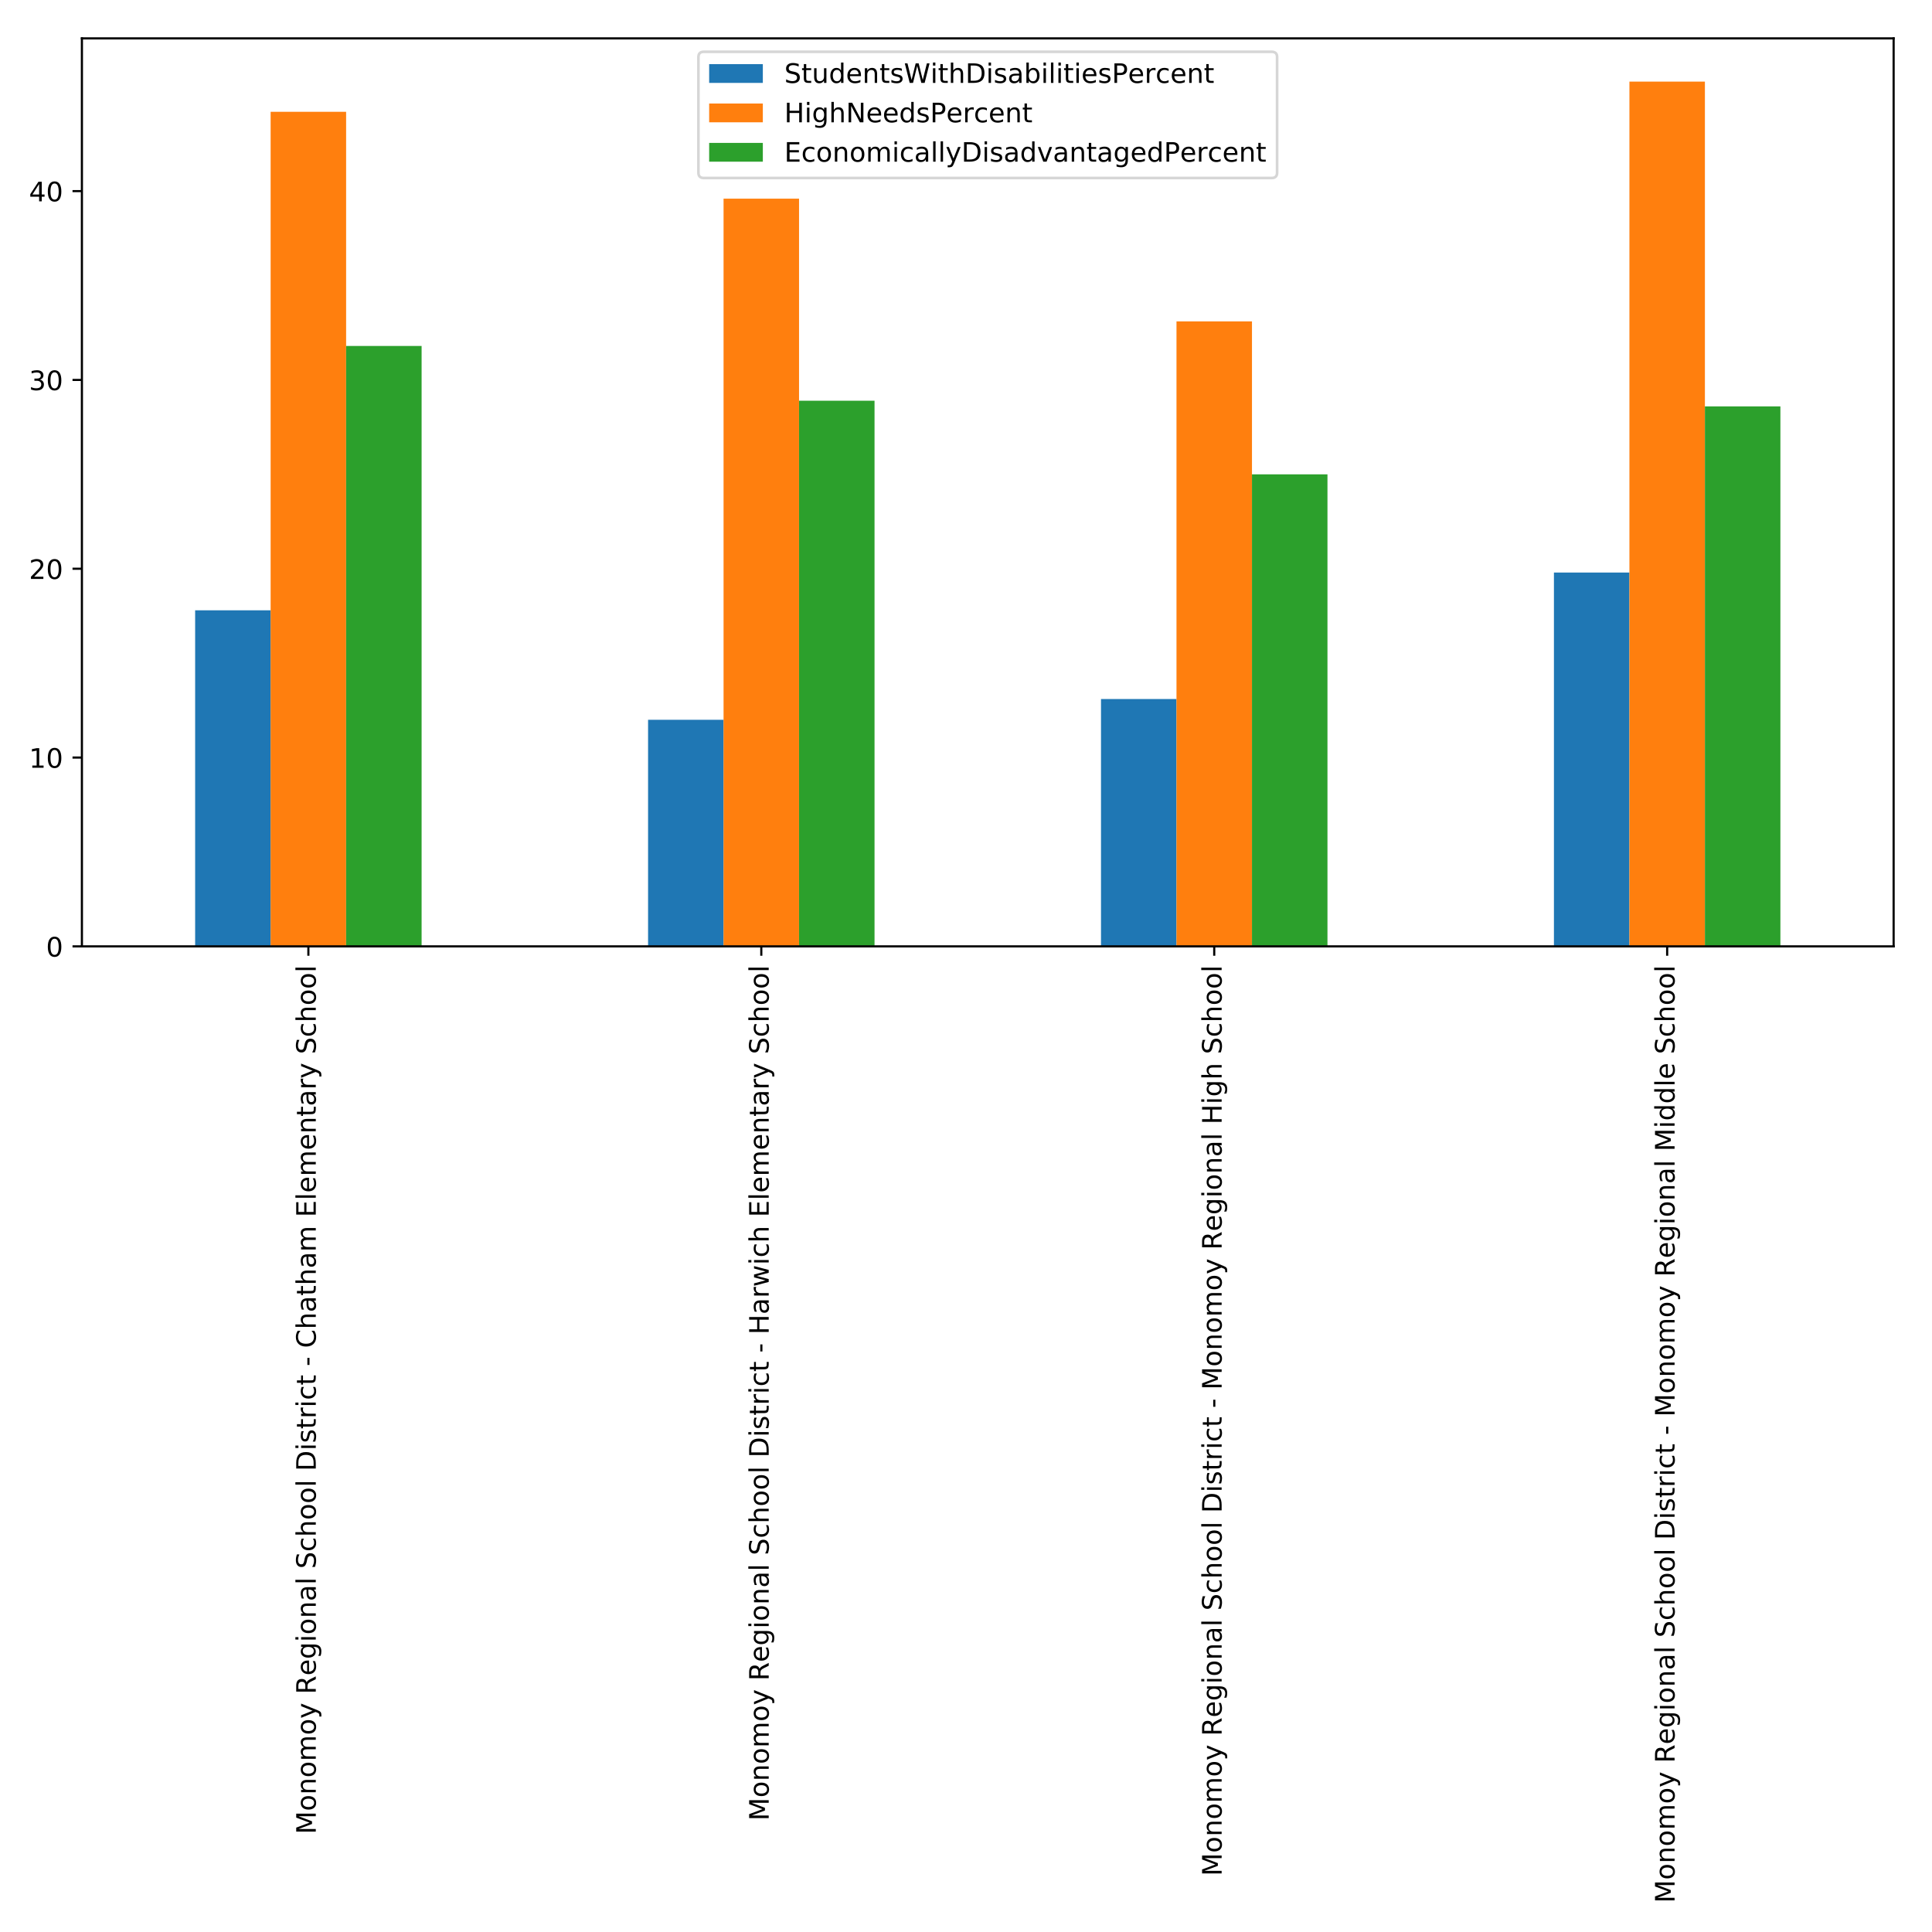 <?xml version="1.0" encoding="utf-8" standalone="no"?>
<!DOCTYPE svg PUBLIC "-//W3C//DTD SVG 1.1//EN"
  "http://www.w3.org/Graphics/SVG/1.1/DTD/svg11.dtd">
<!-- Created with matplotlib (http://matplotlib.org/) -->
<svg height="720pt" version="1.1" viewBox="0 0 720 720" width="720pt" xmlns="http://www.w3.org/2000/svg" xmlns:xlink="http://www.w3.org/1999/xlink">
 <defs>
  <style type="text/css">
*{stroke-linecap:butt;stroke-linejoin:round;}
  </style>
 </defs>
 <g id="figure_1">
  <g id="patch_1">
   <path d="M 0 720 
L 720 720 
L 720 0 
L 0 0 
z
" style="fill:#ffffff;"/>
  </g>
  <g id="axes_1">
   <g id="patch_2">
    <path d="M 30.525 352.686 
L 705.7 352.686 
L 705.7 14.3 
L 30.525 14.3 
z
" style="fill:#ffffff;"/>
   </g>
   <g id="patch_3">
    <path clip-path="url(#pac7562c258)" d="M 72.723 352.686 
L 100.856 352.686 
L 100.856 227.436 
L 72.723 227.436 
z
" style="fill:#1f77b4;"/>
   </g>
   <g id="patch_4">
    <path clip-path="url(#pac7562c258)" d="M 241.517 352.686 
L 269.649 352.686 
L 269.649 268.248 
L 241.517 268.248 
z
" style="fill:#1f77b4;"/>
   </g>
   <g id="patch_5">
    <path clip-path="url(#pac7562c258)" d="M 410.311 352.686 
L 438.443 352.686 
L 438.443 260.508 
L 410.311 260.508 
z
" style="fill:#1f77b4;"/>
   </g>
   <g id="patch_6">
    <path clip-path="url(#pac7562c258)" d="M 579.105 352.686 
L 607.237 352.686 
L 607.237 213.363 
L 579.105 213.363 
z
" style="fill:#1f77b4;"/>
   </g>
   <g id="patch_7">
    <path clip-path="url(#pac7562c258)" d="M 100.856 352.686 
L 128.988 352.686 
L 128.988 41.672 
L 100.856 41.672 
z
" style="fill:#ff7f0e;"/>
   </g>
   <g id="patch_8">
    <path clip-path="url(#pac7562c258)" d="M 269.649 352.686 
L 297.782 352.686 
L 297.782 74.04 
L 269.649 74.04 
z
" style="fill:#ff7f0e;"/>
   </g>
   <g id="patch_9">
    <path clip-path="url(#pac7562c258)" d="M 438.443 352.686 
L 466.576 352.686 
L 466.576 119.777 
L 438.443 119.777 
z
" style="fill:#ff7f0e;"/>
   </g>
   <g id="patch_10">
    <path clip-path="url(#pac7562c258)" d="M 607.237 352.686 
L 635.369 352.686 
L 635.369 30.414 
L 607.237 30.414 
z
" style="fill:#ff7f0e;"/>
   </g>
   <g id="patch_11">
    <path clip-path="url(#pac7562c258)" d="M 128.988 352.686 
L 157.12 352.686 
L 157.12 128.925 
L 128.988 128.925 
z
" style="fill:#2ca02c;"/>
   </g>
   <g id="patch_12">
    <path clip-path="url(#pac7562c258)" d="M 297.782 352.686 
L 325.914 352.686 
L 325.914 149.331 
L 297.782 149.331 
z
" style="fill:#2ca02c;"/>
   </g>
   <g id="patch_13">
    <path clip-path="url(#pac7562c258)" d="M 466.576 352.686 
L 494.708 352.686 
L 494.708 176.773 
L 466.576 176.773 
z
" style="fill:#2ca02c;"/>
   </g>
   <g id="patch_14">
    <path clip-path="url(#pac7562c258)" d="M 635.369 352.686 
L 663.502 352.686 
L 663.502 151.442 
L 635.369 151.442 
z
" style="fill:#2ca02c;"/>
   </g>
   <g id="matplotlib.axis_1">
    <g id="xtick_1">
     <g id="line2d_1">
      <defs>
       <path d="M 0 0 
L 0 3.5 
" id="mff5dda302a" style="stroke:#000000;stroke-width:0.8;"/>
      </defs>
      <g>
       <use style="stroke:#000000;stroke-width:0.8;" x="114.922" xlink:href="#mff5dda302a" y="352.686"/>
      </g>
     </g>
     <g id="text_1">
      <!-- Monomoy Regional School District - Chatham Elementary School -->
      <defs>
       <path d="M 9.812 72.906 
L 24.516 72.906 
L 43.109 23.297 
L 61.812 72.906 
L 76.516 72.906 
L 76.516 0 
L 66.891 0 
L 66.891 64.016 
L 48.094 14.016 
L 38.188 14.016 
L 19.391 64.016 
L 19.391 0 
L 9.812 0 
z
" id="DejaVuSans-4d"/>
       <path d="M 30.609 48.391 
Q 23.391 48.391 19.188 42.75 
Q 14.984 37.109 14.984 27.297 
Q 14.984 17.484 19.156 11.844 
Q 23.344 6.203 30.609 6.203 
Q 37.797 6.203 41.984 11.859 
Q 46.188 17.531 46.188 27.297 
Q 46.188 37.016 41.984 42.703 
Q 37.797 48.391 30.609 48.391 
z
M 30.609 56 
Q 42.328 56 49.016 48.375 
Q 55.719 40.766 55.719 27.297 
Q 55.719 13.875 49.016 6.219 
Q 42.328 -1.422 30.609 -1.422 
Q 18.844 -1.422 12.172 6.219 
Q 5.516 13.875 5.516 27.297 
Q 5.516 40.766 12.172 48.375 
Q 18.844 56 30.609 56 
z
" id="DejaVuSans-6f"/>
       <path d="M 54.891 33.016 
L 54.891 0 
L 45.906 0 
L 45.906 32.719 
Q 45.906 40.484 42.875 44.328 
Q 39.844 48.188 33.797 48.188 
Q 26.516 48.188 22.312 43.547 
Q 18.109 38.922 18.109 30.906 
L 18.109 0 
L 9.078 0 
L 9.078 54.688 
L 18.109 54.688 
L 18.109 46.188 
Q 21.344 51.125 25.703 53.562 
Q 30.078 56 35.797 56 
Q 45.219 56 50.047 50.172 
Q 54.891 44.344 54.891 33.016 
z
" id="DejaVuSans-6e"/>
       <path d="M 52 44.188 
Q 55.375 50.25 60.062 53.125 
Q 64.75 56 71.094 56 
Q 79.641 56 84.281 50.016 
Q 88.922 44.047 88.922 33.016 
L 88.922 0 
L 79.891 0 
L 79.891 32.719 
Q 79.891 40.578 77.094 44.375 
Q 74.312 48.188 68.609 48.188 
Q 61.625 48.188 57.562 43.547 
Q 53.516 38.922 53.516 30.906 
L 53.516 0 
L 44.484 0 
L 44.484 32.719 
Q 44.484 40.625 41.703 44.406 
Q 38.922 48.188 33.109 48.188 
Q 26.219 48.188 22.156 43.531 
Q 18.109 38.875 18.109 30.906 
L 18.109 0 
L 9.078 0 
L 9.078 54.688 
L 18.109 54.688 
L 18.109 46.188 
Q 21.188 51.219 25.484 53.609 
Q 29.781 56 35.688 56 
Q 41.656 56 45.828 52.969 
Q 50 49.953 52 44.188 
z
" id="DejaVuSans-6d"/>
       <path d="M 32.172 -5.078 
Q 28.375 -14.844 24.75 -17.812 
Q 21.141 -20.797 15.094 -20.797 
L 7.906 -20.797 
L 7.906 -13.281 
L 13.188 -13.281 
Q 16.891 -13.281 18.938 -11.516 
Q 21 -9.766 23.484 -3.219 
L 25.094 0.875 
L 2.984 54.688 
L 12.5 54.688 
L 29.594 11.922 
L 46.688 54.688 
L 56.203 54.688 
z
" id="DejaVuSans-79"/>
       <path id="DejaVuSans-20"/>
       <path d="M 44.391 34.188 
Q 47.562 33.109 50.562 29.594 
Q 53.562 26.078 56.594 19.922 
L 66.609 0 
L 56 0 
L 46.688 18.703 
Q 43.062 26.031 39.672 28.422 
Q 36.281 30.812 30.422 30.812 
L 19.672 30.812 
L 19.672 0 
L 9.812 0 
L 9.812 72.906 
L 32.078 72.906 
Q 44.578 72.906 50.734 67.672 
Q 56.891 62.453 56.891 51.906 
Q 56.891 45.016 53.688 40.469 
Q 50.484 35.938 44.391 34.188 
z
M 19.672 64.797 
L 19.672 38.922 
L 32.078 38.922 
Q 39.203 38.922 42.844 42.219 
Q 46.484 45.516 46.484 51.906 
Q 46.484 58.297 42.844 61.547 
Q 39.203 64.797 32.078 64.797 
z
" id="DejaVuSans-52"/>
       <path d="M 56.203 29.594 
L 56.203 25.203 
L 14.891 25.203 
Q 15.484 15.922 20.484 11.062 
Q 25.484 6.203 34.422 6.203 
Q 39.594 6.203 44.453 7.469 
Q 49.312 8.734 54.109 11.281 
L 54.109 2.781 
Q 49.266 0.734 44.188 -0.344 
Q 39.109 -1.422 33.891 -1.422 
Q 20.797 -1.422 13.156 6.188 
Q 5.516 13.812 5.516 26.812 
Q 5.516 40.234 12.766 48.109 
Q 20.016 56 32.328 56 
Q 43.359 56 49.781 48.891 
Q 56.203 41.797 56.203 29.594 
z
M 47.219 32.234 
Q 47.125 39.594 43.094 43.984 
Q 39.062 48.391 32.422 48.391 
Q 24.906 48.391 20.391 44.141 
Q 15.875 39.891 15.188 32.172 
z
" id="DejaVuSans-65"/>
       <path d="M 45.406 27.984 
Q 45.406 37.75 41.375 43.109 
Q 37.359 48.484 30.078 48.484 
Q 22.859 48.484 18.828 43.109 
Q 14.797 37.75 14.797 27.984 
Q 14.797 18.266 18.828 12.891 
Q 22.859 7.516 30.078 7.516 
Q 37.359 7.516 41.375 12.891 
Q 45.406 18.266 45.406 27.984 
z
M 54.391 6.781 
Q 54.391 -7.172 48.188 -13.984 
Q 42 -20.797 29.203 -20.797 
Q 24.469 -20.797 20.266 -20.094 
Q 16.062 -19.391 12.109 -17.922 
L 12.109 -9.188 
Q 16.062 -11.328 19.922 -12.344 
Q 23.781 -13.375 27.781 -13.375 
Q 36.625 -13.375 41.016 -8.766 
Q 45.406 -4.156 45.406 5.172 
L 45.406 9.625 
Q 42.625 4.781 38.281 2.391 
Q 33.938 0 27.875 0 
Q 17.828 0 11.672 7.656 
Q 5.516 15.328 5.516 27.984 
Q 5.516 40.672 11.672 48.328 
Q 17.828 56 27.875 56 
Q 33.938 56 38.281 53.609 
Q 42.625 51.219 45.406 46.391 
L 45.406 54.688 
L 54.391 54.688 
z
" id="DejaVuSans-67"/>
       <path d="M 9.422 54.688 
L 18.406 54.688 
L 18.406 0 
L 9.422 0 
z
M 9.422 75.984 
L 18.406 75.984 
L 18.406 64.594 
L 9.422 64.594 
z
" id="DejaVuSans-69"/>
       <path d="M 34.281 27.484 
Q 23.391 27.484 19.188 25 
Q 14.984 22.516 14.984 16.5 
Q 14.984 11.719 18.141 8.906 
Q 21.297 6.109 26.703 6.109 
Q 34.188 6.109 38.703 11.406 
Q 43.219 16.703 43.219 25.484 
L 43.219 27.484 
z
M 52.203 31.203 
L 52.203 0 
L 43.219 0 
L 43.219 8.297 
Q 40.141 3.328 35.547 0.953 
Q 30.953 -1.422 24.312 -1.422 
Q 15.922 -1.422 10.953 3.297 
Q 6 8.016 6 15.922 
Q 6 25.141 12.172 29.828 
Q 18.359 34.516 30.609 34.516 
L 43.219 34.516 
L 43.219 35.406 
Q 43.219 41.609 39.141 45 
Q 35.062 48.391 27.688 48.391 
Q 23 48.391 18.547 47.266 
Q 14.109 46.141 10.016 43.891 
L 10.016 52.203 
Q 14.938 54.109 19.578 55.047 
Q 24.219 56 28.609 56 
Q 40.484 56 46.344 49.844 
Q 52.203 43.703 52.203 31.203 
z
" id="DejaVuSans-61"/>
       <path d="M 9.422 75.984 
L 18.406 75.984 
L 18.406 0 
L 9.422 0 
z
" id="DejaVuSans-6c"/>
       <path d="M 53.516 70.516 
L 53.516 60.891 
Q 47.906 63.578 42.922 64.891 
Q 37.938 66.219 33.297 66.219 
Q 25.25 66.219 20.875 63.094 
Q 16.5 59.969 16.5 54.203 
Q 16.5 49.359 19.406 46.891 
Q 22.312 44.438 30.422 42.922 
L 36.375 41.703 
Q 47.406 39.594 52.656 34.297 
Q 57.906 29 57.906 20.125 
Q 57.906 9.516 50.797 4.047 
Q 43.703 -1.422 29.984 -1.422 
Q 24.812 -1.422 18.969 -0.25 
Q 13.141 0.922 6.891 3.219 
L 6.891 13.375 
Q 12.891 10.016 18.656 8.297 
Q 24.422 6.594 29.984 6.594 
Q 38.422 6.594 43.016 9.906 
Q 47.609 13.234 47.609 19.391 
Q 47.609 24.75 44.312 27.781 
Q 41.016 30.812 33.5 32.328 
L 27.484 33.5 
Q 16.453 35.688 11.516 40.375 
Q 6.594 45.062 6.594 53.422 
Q 6.594 63.094 13.406 68.656 
Q 20.219 74.219 32.172 74.219 
Q 37.312 74.219 42.625 73.281 
Q 47.953 72.359 53.516 70.516 
z
" id="DejaVuSans-53"/>
       <path d="M 48.781 52.594 
L 48.781 44.188 
Q 44.969 46.297 41.141 47.344 
Q 37.312 48.391 33.406 48.391 
Q 24.656 48.391 19.812 42.844 
Q 14.984 37.312 14.984 27.297 
Q 14.984 17.281 19.812 11.734 
Q 24.656 6.203 33.406 6.203 
Q 37.312 6.203 41.141 7.25 
Q 44.969 8.297 48.781 10.406 
L 48.781 2.094 
Q 45.016 0.344 40.984 -0.531 
Q 36.969 -1.422 32.422 -1.422 
Q 20.062 -1.422 12.781 6.344 
Q 5.516 14.109 5.516 27.297 
Q 5.516 40.672 12.859 48.328 
Q 20.219 56 33.016 56 
Q 37.156 56 41.109 55.141 
Q 45.062 54.297 48.781 52.594 
z
" id="DejaVuSans-63"/>
       <path d="M 54.891 33.016 
L 54.891 0 
L 45.906 0 
L 45.906 32.719 
Q 45.906 40.484 42.875 44.328 
Q 39.844 48.188 33.797 48.188 
Q 26.516 48.188 22.312 43.547 
Q 18.109 38.922 18.109 30.906 
L 18.109 0 
L 9.078 0 
L 9.078 75.984 
L 18.109 75.984 
L 18.109 46.188 
Q 21.344 51.125 25.703 53.562 
Q 30.078 56 35.797 56 
Q 45.219 56 50.047 50.172 
Q 54.891 44.344 54.891 33.016 
z
" id="DejaVuSans-68"/>
       <path d="M 19.672 64.797 
L 19.672 8.109 
L 31.594 8.109 
Q 46.688 8.109 53.688 14.938 
Q 60.688 21.781 60.688 36.531 
Q 60.688 51.172 53.688 57.984 
Q 46.688 64.797 31.594 64.797 
z
M 9.812 72.906 
L 30.078 72.906 
Q 51.266 72.906 61.172 64.094 
Q 71.094 55.281 71.094 36.531 
Q 71.094 17.672 61.125 8.828 
Q 51.172 0 30.078 0 
L 9.812 0 
z
" id="DejaVuSans-44"/>
       <path d="M 44.281 53.078 
L 44.281 44.578 
Q 40.484 46.531 36.375 47.5 
Q 32.281 48.484 27.875 48.484 
Q 21.188 48.484 17.844 46.438 
Q 14.5 44.391 14.5 40.281 
Q 14.5 37.156 16.891 35.375 
Q 19.281 33.594 26.516 31.984 
L 29.594 31.297 
Q 39.156 29.25 43.188 25.516 
Q 47.219 21.781 47.219 15.094 
Q 47.219 7.469 41.188 3.016 
Q 35.156 -1.422 24.609 -1.422 
Q 20.219 -1.422 15.453 -0.562 
Q 10.688 0.297 5.422 2 
L 5.422 11.281 
Q 10.406 8.688 15.234 7.391 
Q 20.062 6.109 24.812 6.109 
Q 31.156 6.109 34.562 8.281 
Q 37.984 10.453 37.984 14.406 
Q 37.984 18.062 35.516 20.016 
Q 33.062 21.969 24.703 23.781 
L 21.578 24.516 
Q 13.234 26.266 9.516 29.906 
Q 5.812 33.547 5.812 39.891 
Q 5.812 47.609 11.281 51.797 
Q 16.75 56 26.812 56 
Q 31.781 56 36.172 55.266 
Q 40.578 54.547 44.281 53.078 
z
" id="DejaVuSans-73"/>
       <path d="M 18.312 70.219 
L 18.312 54.688 
L 36.812 54.688 
L 36.812 47.703 
L 18.312 47.703 
L 18.312 18.016 
Q 18.312 11.328 20.141 9.422 
Q 21.969 7.516 27.594 7.516 
L 36.812 7.516 
L 36.812 0 
L 27.594 0 
Q 17.188 0 13.234 3.875 
Q 9.281 7.766 9.281 18.016 
L 9.281 47.703 
L 2.688 47.703 
L 2.688 54.688 
L 9.281 54.688 
L 9.281 70.219 
z
" id="DejaVuSans-74"/>
       <path d="M 41.109 46.297 
Q 39.594 47.172 37.812 47.578 
Q 36.031 48 33.891 48 
Q 26.266 48 22.188 43.047 
Q 18.109 38.094 18.109 28.812 
L 18.109 0 
L 9.078 0 
L 9.078 54.688 
L 18.109 54.688 
L 18.109 46.188 
Q 20.953 51.172 25.484 53.578 
Q 30.031 56 36.531 56 
Q 37.453 56 38.578 55.875 
Q 39.703 55.766 41.062 55.516 
z
" id="DejaVuSans-72"/>
       <path d="M 4.891 31.391 
L 31.203 31.391 
L 31.203 23.391 
L 4.891 23.391 
z
" id="DejaVuSans-2d"/>
       <path d="M 64.406 67.281 
L 64.406 56.891 
Q 59.422 61.531 53.781 63.812 
Q 48.141 66.109 41.797 66.109 
Q 29.297 66.109 22.656 58.469 
Q 16.016 50.828 16.016 36.375 
Q 16.016 21.969 22.656 14.328 
Q 29.297 6.688 41.797 6.688 
Q 48.141 6.688 53.781 8.984 
Q 59.422 11.281 64.406 15.922 
L 64.406 5.609 
Q 59.234 2.094 53.438 0.328 
Q 47.656 -1.422 41.219 -1.422 
Q 24.656 -1.422 15.125 8.703 
Q 5.609 18.844 5.609 36.375 
Q 5.609 53.953 15.125 64.078 
Q 24.656 74.219 41.219 74.219 
Q 47.75 74.219 53.531 72.484 
Q 59.328 70.75 64.406 67.281 
z
" id="DejaVuSans-43"/>
       <path d="M 9.812 72.906 
L 55.906 72.906 
L 55.906 64.594 
L 19.672 64.594 
L 19.672 43.016 
L 54.391 43.016 
L 54.391 34.719 
L 19.672 34.719 
L 19.672 8.297 
L 56.781 8.297 
L 56.781 0 
L 9.812 0 
z
" id="DejaVuSans-45"/>
      </defs>
      <g transform="translate(117.681 683.556)rotate(-90)scale(0.1 -0.1)">
       <use xlink:href="#DejaVuSans-4d"/>
       <use x="86.279" xlink:href="#DejaVuSans-6f"/>
       <use x="147.461" xlink:href="#DejaVuSans-6e"/>
       <use x="210.84" xlink:href="#DejaVuSans-6f"/>
       <use x="272.021" xlink:href="#DejaVuSans-6d"/>
       <use x="369.434" xlink:href="#DejaVuSans-6f"/>
       <use x="430.615" xlink:href="#DejaVuSans-79"/>
       <use x="489.795" xlink:href="#DejaVuSans-20"/>
       <use x="521.582" xlink:href="#DejaVuSans-52"/>
       <use x="591.002" xlink:href="#DejaVuSans-65"/>
       <use x="652.525" xlink:href="#DejaVuSans-67"/>
       <use x="716.002" xlink:href="#DejaVuSans-69"/>
       <use x="743.785" xlink:href="#DejaVuSans-6f"/>
       <use x="804.967" xlink:href="#DejaVuSans-6e"/>
       <use x="868.346" xlink:href="#DejaVuSans-61"/>
       <use x="929.625" xlink:href="#DejaVuSans-6c"/>
       <use x="957.408" xlink:href="#DejaVuSans-20"/>
       <use x="989.195" xlink:href="#DejaVuSans-53"/>
       <use x="1052.672" xlink:href="#DejaVuSans-63"/>
       <use x="1107.652" xlink:href="#DejaVuSans-68"/>
       <use x="1171.031" xlink:href="#DejaVuSans-6f"/>
       <use x="1232.213" xlink:href="#DejaVuSans-6f"/>
       <use x="1293.395" xlink:href="#DejaVuSans-6c"/>
       <use x="1321.178" xlink:href="#DejaVuSans-20"/>
       <use x="1352.965" xlink:href="#DejaVuSans-44"/>
       <use x="1429.967" xlink:href="#DejaVuSans-69"/>
       <use x="1457.75" xlink:href="#DejaVuSans-73"/>
       <use x="1509.85" xlink:href="#DejaVuSans-74"/>
       <use x="1549.059" xlink:href="#DejaVuSans-72"/>
       <use x="1590.172" xlink:href="#DejaVuSans-69"/>
       <use x="1617.955" xlink:href="#DejaVuSans-63"/>
       <use x="1672.936" xlink:href="#DejaVuSans-74"/>
       <use x="1712.145" xlink:href="#DejaVuSans-20"/>
       <use x="1743.932" xlink:href="#DejaVuSans-2d"/>
       <use x="1780.016" xlink:href="#DejaVuSans-20"/>
       <use x="1811.803" xlink:href="#DejaVuSans-43"/>
       <use x="1881.627" xlink:href="#DejaVuSans-68"/>
       <use x="1945.006" xlink:href="#DejaVuSans-61"/>
       <use x="2006.285" xlink:href="#DejaVuSans-74"/>
       <use x="2045.494" xlink:href="#DejaVuSans-68"/>
       <use x="2108.873" xlink:href="#DejaVuSans-61"/>
       <use x="2170.152" xlink:href="#DejaVuSans-6d"/>
       <use x="2267.564" xlink:href="#DejaVuSans-20"/>
       <use x="2299.352" xlink:href="#DejaVuSans-45"/>
       <use x="2362.535" xlink:href="#DejaVuSans-6c"/>
       <use x="2390.318" xlink:href="#DejaVuSans-65"/>
       <use x="2451.842" xlink:href="#DejaVuSans-6d"/>
       <use x="2549.254" xlink:href="#DejaVuSans-65"/>
       <use x="2610.777" xlink:href="#DejaVuSans-6e"/>
       <use x="2674.156" xlink:href="#DejaVuSans-74"/>
       <use x="2713.365" xlink:href="#DejaVuSans-61"/>
       <use x="2774.645" xlink:href="#DejaVuSans-72"/>
       <use x="2815.758" xlink:href="#DejaVuSans-79"/>
       <use x="2874.938" xlink:href="#DejaVuSans-20"/>
       <use x="2906.725" xlink:href="#DejaVuSans-53"/>
       <use x="2970.201" xlink:href="#DejaVuSans-63"/>
       <use x="3025.182" xlink:href="#DejaVuSans-68"/>
       <use x="3088.561" xlink:href="#DejaVuSans-6f"/>
       <use x="3149.742" xlink:href="#DejaVuSans-6f"/>
       <use x="3210.924" xlink:href="#DejaVuSans-6c"/>
      </g>
     </g>
    </g>
    <g id="xtick_2">
     <g id="line2d_2">
      <g>
       <use style="stroke:#000000;stroke-width:0.8;" x="283.716" xlink:href="#mff5dda302a" y="352.686"/>
      </g>
     </g>
     <g id="text_2">
      <!-- Monomoy Regional School District - Harwich Elementary School -->
      <defs>
       <path d="M 9.812 72.906 
L 19.672 72.906 
L 19.672 43.016 
L 55.516 43.016 
L 55.516 72.906 
L 65.375 72.906 
L 65.375 0 
L 55.516 0 
L 55.516 34.719 
L 19.672 34.719 
L 19.672 0 
L 9.812 0 
z
" id="DejaVuSans-48"/>
       <path d="M 4.203 54.688 
L 13.188 54.688 
L 24.422 12.016 
L 35.594 54.688 
L 46.188 54.688 
L 57.422 12.016 
L 68.609 54.688 
L 77.594 54.688 
L 63.281 0 
L 52.688 0 
L 40.922 44.828 
L 29.109 0 
L 18.5 0 
z
" id="DejaVuSans-77"/>
      </defs>
      <g transform="translate(286.475 678.533)rotate(-90)scale(0.1 -0.1)">
       <use xlink:href="#DejaVuSans-4d"/>
       <use x="86.279" xlink:href="#DejaVuSans-6f"/>
       <use x="147.461" xlink:href="#DejaVuSans-6e"/>
       <use x="210.84" xlink:href="#DejaVuSans-6f"/>
       <use x="272.021" xlink:href="#DejaVuSans-6d"/>
       <use x="369.434" xlink:href="#DejaVuSans-6f"/>
       <use x="430.615" xlink:href="#DejaVuSans-79"/>
       <use x="489.795" xlink:href="#DejaVuSans-20"/>
       <use x="521.582" xlink:href="#DejaVuSans-52"/>
       <use x="591.002" xlink:href="#DejaVuSans-65"/>
       <use x="652.525" xlink:href="#DejaVuSans-67"/>
       <use x="716.002" xlink:href="#DejaVuSans-69"/>
       <use x="743.785" xlink:href="#DejaVuSans-6f"/>
       <use x="804.967" xlink:href="#DejaVuSans-6e"/>
       <use x="868.346" xlink:href="#DejaVuSans-61"/>
       <use x="929.625" xlink:href="#DejaVuSans-6c"/>
       <use x="957.408" xlink:href="#DejaVuSans-20"/>
       <use x="989.195" xlink:href="#DejaVuSans-53"/>
       <use x="1052.672" xlink:href="#DejaVuSans-63"/>
       <use x="1107.652" xlink:href="#DejaVuSans-68"/>
       <use x="1171.031" xlink:href="#DejaVuSans-6f"/>
       <use x="1232.213" xlink:href="#DejaVuSans-6f"/>
       <use x="1293.395" xlink:href="#DejaVuSans-6c"/>
       <use x="1321.178" xlink:href="#DejaVuSans-20"/>
       <use x="1352.965" xlink:href="#DejaVuSans-44"/>
       <use x="1429.967" xlink:href="#DejaVuSans-69"/>
       <use x="1457.75" xlink:href="#DejaVuSans-73"/>
       <use x="1509.85" xlink:href="#DejaVuSans-74"/>
       <use x="1549.059" xlink:href="#DejaVuSans-72"/>
       <use x="1590.172" xlink:href="#DejaVuSans-69"/>
       <use x="1617.955" xlink:href="#DejaVuSans-63"/>
       <use x="1672.936" xlink:href="#DejaVuSans-74"/>
       <use x="1712.145" xlink:href="#DejaVuSans-20"/>
       <use x="1743.932" xlink:href="#DejaVuSans-2d"/>
       <use x="1780.016" xlink:href="#DejaVuSans-20"/>
       <use x="1811.803" xlink:href="#DejaVuSans-48"/>
       <use x="1886.998" xlink:href="#DejaVuSans-61"/>
       <use x="1948.277" xlink:href="#DejaVuSans-72"/>
       <use x="1989.391" xlink:href="#DejaVuSans-77"/>
       <use x="2071.178" xlink:href="#DejaVuSans-69"/>
       <use x="2098.961" xlink:href="#DejaVuSans-63"/>
       <use x="2153.941" xlink:href="#DejaVuSans-68"/>
       <use x="2217.32" xlink:href="#DejaVuSans-20"/>
       <use x="2249.107" xlink:href="#DejaVuSans-45"/>
       <use x="2312.291" xlink:href="#DejaVuSans-6c"/>
       <use x="2340.074" xlink:href="#DejaVuSans-65"/>
       <use x="2401.598" xlink:href="#DejaVuSans-6d"/>
       <use x="2499.01" xlink:href="#DejaVuSans-65"/>
       <use x="2560.533" xlink:href="#DejaVuSans-6e"/>
       <use x="2623.912" xlink:href="#DejaVuSans-74"/>
       <use x="2663.121" xlink:href="#DejaVuSans-61"/>
       <use x="2724.4" xlink:href="#DejaVuSans-72"/>
       <use x="2765.514" xlink:href="#DejaVuSans-79"/>
       <use x="2824.693" xlink:href="#DejaVuSans-20"/>
       <use x="2856.48" xlink:href="#DejaVuSans-53"/>
       <use x="2919.957" xlink:href="#DejaVuSans-63"/>
       <use x="2974.938" xlink:href="#DejaVuSans-68"/>
       <use x="3038.316" xlink:href="#DejaVuSans-6f"/>
       <use x="3099.498" xlink:href="#DejaVuSans-6f"/>
       <use x="3160.68" xlink:href="#DejaVuSans-6c"/>
      </g>
     </g>
    </g>
    <g id="xtick_3">
     <g id="line2d_3">
      <g>
       <use style="stroke:#000000;stroke-width:0.8;" x="452.509" xlink:href="#mff5dda302a" y="352.686"/>
      </g>
     </g>
     <g id="text_3">
      <!-- Monomoy Regional School District - Monomoy Regional High School -->
      <g transform="translate(455.269 699.15)rotate(-90)scale(0.1 -0.1)">
       <use xlink:href="#DejaVuSans-4d"/>
       <use x="86.279" xlink:href="#DejaVuSans-6f"/>
       <use x="147.461" xlink:href="#DejaVuSans-6e"/>
       <use x="210.84" xlink:href="#DejaVuSans-6f"/>
       <use x="272.021" xlink:href="#DejaVuSans-6d"/>
       <use x="369.434" xlink:href="#DejaVuSans-6f"/>
       <use x="430.615" xlink:href="#DejaVuSans-79"/>
       <use x="489.795" xlink:href="#DejaVuSans-20"/>
       <use x="521.582" xlink:href="#DejaVuSans-52"/>
       <use x="591.002" xlink:href="#DejaVuSans-65"/>
       <use x="652.525" xlink:href="#DejaVuSans-67"/>
       <use x="716.002" xlink:href="#DejaVuSans-69"/>
       <use x="743.785" xlink:href="#DejaVuSans-6f"/>
       <use x="804.967" xlink:href="#DejaVuSans-6e"/>
       <use x="868.346" xlink:href="#DejaVuSans-61"/>
       <use x="929.625" xlink:href="#DejaVuSans-6c"/>
       <use x="957.408" xlink:href="#DejaVuSans-20"/>
       <use x="989.195" xlink:href="#DejaVuSans-53"/>
       <use x="1052.672" xlink:href="#DejaVuSans-63"/>
       <use x="1107.652" xlink:href="#DejaVuSans-68"/>
       <use x="1171.031" xlink:href="#DejaVuSans-6f"/>
       <use x="1232.213" xlink:href="#DejaVuSans-6f"/>
       <use x="1293.395" xlink:href="#DejaVuSans-6c"/>
       <use x="1321.178" xlink:href="#DejaVuSans-20"/>
       <use x="1352.965" xlink:href="#DejaVuSans-44"/>
       <use x="1429.967" xlink:href="#DejaVuSans-69"/>
       <use x="1457.75" xlink:href="#DejaVuSans-73"/>
       <use x="1509.85" xlink:href="#DejaVuSans-74"/>
       <use x="1549.059" xlink:href="#DejaVuSans-72"/>
       <use x="1590.172" xlink:href="#DejaVuSans-69"/>
       <use x="1617.955" xlink:href="#DejaVuSans-63"/>
       <use x="1672.936" xlink:href="#DejaVuSans-74"/>
       <use x="1712.145" xlink:href="#DejaVuSans-20"/>
       <use x="1743.932" xlink:href="#DejaVuSans-2d"/>
       <use x="1780.016" xlink:href="#DejaVuSans-20"/>
       <use x="1811.803" xlink:href="#DejaVuSans-4d"/>
       <use x="1898.082" xlink:href="#DejaVuSans-6f"/>
       <use x="1959.264" xlink:href="#DejaVuSans-6e"/>
       <use x="2022.643" xlink:href="#DejaVuSans-6f"/>
       <use x="2083.824" xlink:href="#DejaVuSans-6d"/>
       <use x="2181.236" xlink:href="#DejaVuSans-6f"/>
       <use x="2242.418" xlink:href="#DejaVuSans-79"/>
       <use x="2301.598" xlink:href="#DejaVuSans-20"/>
       <use x="2333.385" xlink:href="#DejaVuSans-52"/>
       <use x="2402.805" xlink:href="#DejaVuSans-65"/>
       <use x="2464.328" xlink:href="#DejaVuSans-67"/>
       <use x="2527.805" xlink:href="#DejaVuSans-69"/>
       <use x="2555.588" xlink:href="#DejaVuSans-6f"/>
       <use x="2616.77" xlink:href="#DejaVuSans-6e"/>
       <use x="2680.148" xlink:href="#DejaVuSans-61"/>
       <use x="2741.428" xlink:href="#DejaVuSans-6c"/>
       <use x="2769.211" xlink:href="#DejaVuSans-20"/>
       <use x="2800.998" xlink:href="#DejaVuSans-48"/>
       <use x="2876.193" xlink:href="#DejaVuSans-69"/>
       <use x="2903.977" xlink:href="#DejaVuSans-67"/>
       <use x="2967.453" xlink:href="#DejaVuSans-68"/>
       <use x="3030.832" xlink:href="#DejaVuSans-20"/>
       <use x="3062.619" xlink:href="#DejaVuSans-53"/>
       <use x="3126.096" xlink:href="#DejaVuSans-63"/>
       <use x="3181.076" xlink:href="#DejaVuSans-68"/>
       <use x="3244.455" xlink:href="#DejaVuSans-6f"/>
       <use x="3305.637" xlink:href="#DejaVuSans-6f"/>
       <use x="3366.818" xlink:href="#DejaVuSans-6c"/>
      </g>
     </g>
    </g>
    <g id="xtick_4">
     <g id="line2d_4">
      <g>
       <use style="stroke:#000000;stroke-width:0.8;" x="621.303" xlink:href="#mff5dda302a" y="352.686"/>
      </g>
     </g>
     <g id="text_4">
      <!-- Monomoy Regional School District - Monomoy Regional Middle School -->
      <defs>
       <path d="M 45.406 46.391 
L 45.406 75.984 
L 54.391 75.984 
L 54.391 0 
L 45.406 0 
L 45.406 8.203 
Q 42.578 3.328 38.25 0.953 
Q 33.938 -1.422 27.875 -1.422 
Q 17.969 -1.422 11.734 6.484 
Q 5.516 14.406 5.516 27.297 
Q 5.516 40.188 11.734 48.094 
Q 17.969 56 27.875 56 
Q 33.938 56 38.25 53.625 
Q 42.578 51.266 45.406 46.391 
z
M 14.797 27.297 
Q 14.797 17.391 18.875 11.75 
Q 22.953 6.109 30.078 6.109 
Q 37.203 6.109 41.297 11.75 
Q 45.406 17.391 45.406 27.297 
Q 45.406 37.203 41.297 42.844 
Q 37.203 48.484 30.078 48.484 
Q 22.953 48.484 18.875 42.844 
Q 14.797 37.203 14.797 27.297 
z
" id="DejaVuSans-64"/>
      </defs>
      <g transform="translate(624.062 709.2)rotate(-90)scale(0.1 -0.1)">
       <use xlink:href="#DejaVuSans-4d"/>
       <use x="86.279" xlink:href="#DejaVuSans-6f"/>
       <use x="147.461" xlink:href="#DejaVuSans-6e"/>
       <use x="210.84" xlink:href="#DejaVuSans-6f"/>
       <use x="272.021" xlink:href="#DejaVuSans-6d"/>
       <use x="369.434" xlink:href="#DejaVuSans-6f"/>
       <use x="430.615" xlink:href="#DejaVuSans-79"/>
       <use x="489.795" xlink:href="#DejaVuSans-20"/>
       <use x="521.582" xlink:href="#DejaVuSans-52"/>
       <use x="591.002" xlink:href="#DejaVuSans-65"/>
       <use x="652.525" xlink:href="#DejaVuSans-67"/>
       <use x="716.002" xlink:href="#DejaVuSans-69"/>
       <use x="743.785" xlink:href="#DejaVuSans-6f"/>
       <use x="804.967" xlink:href="#DejaVuSans-6e"/>
       <use x="868.346" xlink:href="#DejaVuSans-61"/>
       <use x="929.625" xlink:href="#DejaVuSans-6c"/>
       <use x="957.408" xlink:href="#DejaVuSans-20"/>
       <use x="989.195" xlink:href="#DejaVuSans-53"/>
       <use x="1052.672" xlink:href="#DejaVuSans-63"/>
       <use x="1107.652" xlink:href="#DejaVuSans-68"/>
       <use x="1171.031" xlink:href="#DejaVuSans-6f"/>
       <use x="1232.213" xlink:href="#DejaVuSans-6f"/>
       <use x="1293.395" xlink:href="#DejaVuSans-6c"/>
       <use x="1321.178" xlink:href="#DejaVuSans-20"/>
       <use x="1352.965" xlink:href="#DejaVuSans-44"/>
       <use x="1429.967" xlink:href="#DejaVuSans-69"/>
       <use x="1457.75" xlink:href="#DejaVuSans-73"/>
       <use x="1509.85" xlink:href="#DejaVuSans-74"/>
       <use x="1549.059" xlink:href="#DejaVuSans-72"/>
       <use x="1590.172" xlink:href="#DejaVuSans-69"/>
       <use x="1617.955" xlink:href="#DejaVuSans-63"/>
       <use x="1672.936" xlink:href="#DejaVuSans-74"/>
       <use x="1712.145" xlink:href="#DejaVuSans-20"/>
       <use x="1743.932" xlink:href="#DejaVuSans-2d"/>
       <use x="1780.016" xlink:href="#DejaVuSans-20"/>
       <use x="1811.803" xlink:href="#DejaVuSans-4d"/>
       <use x="1898.082" xlink:href="#DejaVuSans-6f"/>
       <use x="1959.264" xlink:href="#DejaVuSans-6e"/>
       <use x="2022.643" xlink:href="#DejaVuSans-6f"/>
       <use x="2083.824" xlink:href="#DejaVuSans-6d"/>
       <use x="2181.236" xlink:href="#DejaVuSans-6f"/>
       <use x="2242.418" xlink:href="#DejaVuSans-79"/>
       <use x="2301.598" xlink:href="#DejaVuSans-20"/>
       <use x="2333.385" xlink:href="#DejaVuSans-52"/>
       <use x="2402.805" xlink:href="#DejaVuSans-65"/>
       <use x="2464.328" xlink:href="#DejaVuSans-67"/>
       <use x="2527.805" xlink:href="#DejaVuSans-69"/>
       <use x="2555.588" xlink:href="#DejaVuSans-6f"/>
       <use x="2616.77" xlink:href="#DejaVuSans-6e"/>
       <use x="2680.148" xlink:href="#DejaVuSans-61"/>
       <use x="2741.428" xlink:href="#DejaVuSans-6c"/>
       <use x="2769.211" xlink:href="#DejaVuSans-20"/>
       <use x="2800.998" xlink:href="#DejaVuSans-4d"/>
       <use x="2887.277" xlink:href="#DejaVuSans-69"/>
       <use x="2915.061" xlink:href="#DejaVuSans-64"/>
       <use x="2978.537" xlink:href="#DejaVuSans-64"/>
       <use x="3042.014" xlink:href="#DejaVuSans-6c"/>
       <use x="3069.797" xlink:href="#DejaVuSans-65"/>
       <use x="3131.32" xlink:href="#DejaVuSans-20"/>
       <use x="3163.107" xlink:href="#DejaVuSans-53"/>
       <use x="3226.584" xlink:href="#DejaVuSans-63"/>
       <use x="3281.564" xlink:href="#DejaVuSans-68"/>
       <use x="3344.943" xlink:href="#DejaVuSans-6f"/>
       <use x="3406.125" xlink:href="#DejaVuSans-6f"/>
       <use x="3467.307" xlink:href="#DejaVuSans-6c"/>
      </g>
     </g>
    </g>
   </g>
   <g id="matplotlib.axis_2">
    <g id="ytick_1">
     <g id="line2d_5">
      <defs>
       <path d="M 0 0 
L -3.5 0 
" id="m7b75c2583a" style="stroke:#000000;stroke-width:0.8;"/>
      </defs>
      <g>
       <use style="stroke:#000000;stroke-width:0.8;" x="30.525" xlink:href="#m7b75c2583a" y="352.686"/>
      </g>
     </g>
     <g id="text_5">
      <!-- 0 -->
      <defs>
       <path d="M 31.781 66.406 
Q 24.172 66.406 20.328 58.906 
Q 16.5 51.422 16.5 36.375 
Q 16.5 21.391 20.328 13.891 
Q 24.172 6.391 31.781 6.391 
Q 39.453 6.391 43.281 13.891 
Q 47.125 21.391 47.125 36.375 
Q 47.125 51.422 43.281 58.906 
Q 39.453 66.406 31.781 66.406 
z
M 31.781 74.219 
Q 44.047 74.219 50.516 64.516 
Q 56.984 54.828 56.984 36.375 
Q 56.984 17.969 50.516 8.266 
Q 44.047 -1.422 31.781 -1.422 
Q 19.531 -1.422 13.062 8.266 
Q 6.594 17.969 6.594 36.375 
Q 6.594 54.828 13.062 64.516 
Q 19.531 74.219 31.781 74.219 
z
" id="DejaVuSans-30"/>
      </defs>
      <g transform="translate(17.163 356.485)scale(0.1 -0.1)">
       <use xlink:href="#DejaVuSans-30"/>
      </g>
     </g>
    </g>
    <g id="ytick_2">
     <g id="line2d_6">
      <g>
       <use style="stroke:#000000;stroke-width:0.8;" x="30.525" xlink:href="#m7b75c2583a" y="282.321"/>
      </g>
     </g>
     <g id="text_6">
      <!-- 10 -->
      <defs>
       <path d="M 12.406 8.297 
L 28.516 8.297 
L 28.516 63.922 
L 10.984 60.406 
L 10.984 69.391 
L 28.422 72.906 
L 38.281 72.906 
L 38.281 8.297 
L 54.391 8.297 
L 54.391 0 
L 12.406 0 
z
" id="DejaVuSans-31"/>
      </defs>
      <g transform="translate(10.8 286.12)scale(0.1 -0.1)">
       <use xlink:href="#DejaVuSans-31"/>
       <use x="63.623" xlink:href="#DejaVuSans-30"/>
      </g>
     </g>
    </g>
    <g id="ytick_3">
     <g id="line2d_7">
      <g>
       <use style="stroke:#000000;stroke-width:0.8;" x="30.525" xlink:href="#m7b75c2583a" y="211.956"/>
      </g>
     </g>
     <g id="text_7">
      <!-- 20 -->
      <defs>
       <path d="M 19.188 8.297 
L 53.609 8.297 
L 53.609 0 
L 7.328 0 
L 7.328 8.297 
Q 12.938 14.109 22.625 23.891 
Q 32.328 33.688 34.812 36.531 
Q 39.547 41.844 41.422 45.531 
Q 43.312 49.219 43.312 52.781 
Q 43.312 58.594 39.234 62.25 
Q 35.156 65.922 28.609 65.922 
Q 23.969 65.922 18.812 64.312 
Q 13.672 62.703 7.812 59.422 
L 7.812 69.391 
Q 13.766 71.781 18.938 73 
Q 24.125 74.219 28.422 74.219 
Q 39.75 74.219 46.484 68.547 
Q 53.219 62.891 53.219 53.422 
Q 53.219 48.922 51.531 44.891 
Q 49.859 40.875 45.406 35.406 
Q 44.188 33.984 37.641 27.219 
Q 31.109 20.453 19.188 8.297 
z
" id="DejaVuSans-32"/>
      </defs>
      <g transform="translate(10.8 215.755)scale(0.1 -0.1)">
       <use xlink:href="#DejaVuSans-32"/>
       <use x="63.623" xlink:href="#DejaVuSans-30"/>
      </g>
     </g>
    </g>
    <g id="ytick_4">
     <g id="line2d_8">
      <g>
       <use style="stroke:#000000;stroke-width:0.8;" x="30.525" xlink:href="#m7b75c2583a" y="141.591"/>
      </g>
     </g>
     <g id="text_8">
      <!-- 30 -->
      <defs>
       <path d="M 40.578 39.312 
Q 47.656 37.797 51.625 33 
Q 55.609 28.219 55.609 21.188 
Q 55.609 10.406 48.188 4.484 
Q 40.766 -1.422 27.094 -1.422 
Q 22.516 -1.422 17.656 -0.516 
Q 12.797 0.391 7.625 2.203 
L 7.625 11.719 
Q 11.719 9.328 16.594 8.109 
Q 21.484 6.891 26.812 6.891 
Q 36.078 6.891 40.938 10.547 
Q 45.797 14.203 45.797 21.188 
Q 45.797 27.641 41.281 31.266 
Q 36.766 34.906 28.719 34.906 
L 20.219 34.906 
L 20.219 43.016 
L 29.109 43.016 
Q 36.375 43.016 40.234 45.922 
Q 44.094 48.828 44.094 54.297 
Q 44.094 59.906 40.109 62.906 
Q 36.141 65.922 28.719 65.922 
Q 24.656 65.922 20.016 65.031 
Q 15.375 64.156 9.812 62.312 
L 9.812 71.094 
Q 15.438 72.656 20.344 73.438 
Q 25.25 74.219 29.594 74.219 
Q 40.828 74.219 47.359 69.109 
Q 53.906 64.016 53.906 55.328 
Q 53.906 49.266 50.438 45.094 
Q 46.969 40.922 40.578 39.312 
z
" id="DejaVuSans-33"/>
      </defs>
      <g transform="translate(10.8 145.39)scale(0.1 -0.1)">
       <use xlink:href="#DejaVuSans-33"/>
       <use x="63.623" xlink:href="#DejaVuSans-30"/>
      </g>
     </g>
    </g>
    <g id="ytick_5">
     <g id="line2d_9">
      <g>
       <use style="stroke:#000000;stroke-width:0.8;" x="30.525" xlink:href="#m7b75c2583a" y="71.225"/>
      </g>
     </g>
     <g id="text_9">
      <!-- 40 -->
      <defs>
       <path d="M 37.797 64.312 
L 12.891 25.391 
L 37.797 25.391 
z
M 35.203 72.906 
L 47.609 72.906 
L 47.609 25.391 
L 58.016 25.391 
L 58.016 17.188 
L 47.609 17.188 
L 47.609 0 
L 37.797 0 
L 37.797 17.188 
L 4.891 17.188 
L 4.891 26.703 
z
" id="DejaVuSans-34"/>
      </defs>
      <g transform="translate(10.8 75.025)scale(0.1 -0.1)">
       <use xlink:href="#DejaVuSans-34"/>
       <use x="63.623" xlink:href="#DejaVuSans-30"/>
      </g>
     </g>
    </g>
   </g>
   <g id="patch_15">
    <path d="M 30.525 352.686 
L 30.525 14.3 
" style="fill:none;stroke:#000000;stroke-linecap:square;stroke-linejoin:miter;stroke-width:0.8;"/>
   </g>
   <g id="patch_16">
    <path d="M 705.7 352.686 
L 705.7 14.3 
" style="fill:none;stroke:#000000;stroke-linecap:square;stroke-linejoin:miter;stroke-width:0.8;"/>
   </g>
   <g id="patch_17">
    <path d="M 30.525 352.686 
L 705.7 352.686 
" style="fill:none;stroke:#000000;stroke-linecap:square;stroke-linejoin:miter;stroke-width:0.8;"/>
   </g>
   <g id="patch_18">
    <path d="M 30.525 14.3 
L 705.7 14.3 
" style="fill:none;stroke:#000000;stroke-linecap:square;stroke-linejoin:miter;stroke-width:0.8;"/>
   </g>
   <g id="legend_1">
    <g id="patch_19">
     <path d="M 262.285 66.334 
L 473.94 66.334 
Q 475.94 66.334 475.94 64.334 
L 475.94 21.3 
Q 475.94 19.3 473.94 19.3 
L 262.285 19.3 
Q 260.285 19.3 260.285 21.3 
L 260.285 64.334 
Q 260.285 66.334 262.285 66.334 
z
" style="fill:#ffffff;opacity:0.8;stroke:#cccccc;stroke-linejoin:miter;"/>
    </g>
    <g id="patch_20">
     <path d="M 264.285 30.898 
L 284.285 30.898 
L 284.285 23.898 
L 264.285 23.898 
z
" style="fill:#1f77b4;"/>
    </g>
    <g id="text_10">
     <!-- StudentsWithDisabilitiesPercent -->
     <defs>
      <path d="M 8.5 21.578 
L 8.5 54.688 
L 17.484 54.688 
L 17.484 21.922 
Q 17.484 14.156 20.5 10.266 
Q 23.531 6.391 29.594 6.391 
Q 36.859 6.391 41.078 11.031 
Q 45.312 15.672 45.312 23.688 
L 45.312 54.688 
L 54.297 54.688 
L 54.297 0 
L 45.312 0 
L 45.312 8.406 
Q 42.047 3.422 37.719 1 
Q 33.406 -1.422 27.688 -1.422 
Q 18.266 -1.422 13.375 4.438 
Q 8.5 10.297 8.5 21.578 
z
M 31.109 56 
z
" id="DejaVuSans-75"/>
      <path d="M 3.328 72.906 
L 13.281 72.906 
L 28.609 11.281 
L 43.891 72.906 
L 54.984 72.906 
L 70.312 11.281 
L 85.594 72.906 
L 95.609 72.906 
L 77.297 0 
L 64.891 0 
L 49.516 63.281 
L 33.984 0 
L 21.578 0 
z
" id="DejaVuSans-57"/>
      <path d="M 48.688 27.297 
Q 48.688 37.203 44.609 42.844 
Q 40.531 48.484 33.406 48.484 
Q 26.266 48.484 22.188 42.844 
Q 18.109 37.203 18.109 27.297 
Q 18.109 17.391 22.188 11.75 
Q 26.266 6.109 33.406 6.109 
Q 40.531 6.109 44.609 11.75 
Q 48.688 17.391 48.688 27.297 
z
M 18.109 46.391 
Q 20.953 51.266 25.266 53.625 
Q 29.594 56 35.594 56 
Q 45.562 56 51.781 48.094 
Q 58.016 40.188 58.016 27.297 
Q 58.016 14.406 51.781 6.484 
Q 45.562 -1.422 35.594 -1.422 
Q 29.594 -1.422 25.266 0.953 
Q 20.953 3.328 18.109 8.203 
L 18.109 0 
L 9.078 0 
L 9.078 75.984 
L 18.109 75.984 
z
" id="DejaVuSans-62"/>
      <path d="M 19.672 64.797 
L 19.672 37.406 
L 32.078 37.406 
Q 38.969 37.406 42.719 40.969 
Q 46.484 44.531 46.484 51.125 
Q 46.484 57.672 42.719 61.234 
Q 38.969 64.797 32.078 64.797 
z
M 9.812 72.906 
L 32.078 72.906 
Q 44.344 72.906 50.609 67.359 
Q 56.891 61.812 56.891 51.125 
Q 56.891 40.328 50.609 34.812 
Q 44.344 29.297 32.078 29.297 
L 19.672 29.297 
L 19.672 0 
L 9.812 0 
z
" id="DejaVuSans-50"/>
     </defs>
     <g transform="translate(292.285 30.898)scale(0.1 -0.1)">
      <use xlink:href="#DejaVuSans-53"/>
      <use x="63.477" xlink:href="#DejaVuSans-74"/>
      <use x="102.686" xlink:href="#DejaVuSans-75"/>
      <use x="166.064" xlink:href="#DejaVuSans-64"/>
      <use x="229.541" xlink:href="#DejaVuSans-65"/>
      <use x="291.064" xlink:href="#DejaVuSans-6e"/>
      <use x="354.443" xlink:href="#DejaVuSans-74"/>
      <use x="393.652" xlink:href="#DejaVuSans-73"/>
      <use x="445.752" xlink:href="#DejaVuSans-57"/>
      <use x="544.598" xlink:href="#DejaVuSans-69"/>
      <use x="572.381" xlink:href="#DejaVuSans-74"/>
      <use x="611.59" xlink:href="#DejaVuSans-68"/>
      <use x="674.969" xlink:href="#DejaVuSans-44"/>
      <use x="751.971" xlink:href="#DejaVuSans-69"/>
      <use x="779.754" xlink:href="#DejaVuSans-73"/>
      <use x="831.854" xlink:href="#DejaVuSans-61"/>
      <use x="893.133" xlink:href="#DejaVuSans-62"/>
      <use x="956.609" xlink:href="#DejaVuSans-69"/>
      <use x="984.393" xlink:href="#DejaVuSans-6c"/>
      <use x="1012.176" xlink:href="#DejaVuSans-69"/>
      <use x="1039.959" xlink:href="#DejaVuSans-74"/>
      <use x="1079.168" xlink:href="#DejaVuSans-69"/>
      <use x="1106.951" xlink:href="#DejaVuSans-65"/>
      <use x="1168.475" xlink:href="#DejaVuSans-73"/>
      <use x="1220.574" xlink:href="#DejaVuSans-50"/>
      <use x="1280.83" xlink:href="#DejaVuSans-65"/>
      <use x="1342.354" xlink:href="#DejaVuSans-72"/>
      <use x="1383.436" xlink:href="#DejaVuSans-63"/>
      <use x="1438.416" xlink:href="#DejaVuSans-65"/>
      <use x="1499.939" xlink:href="#DejaVuSans-6e"/>
      <use x="1563.318" xlink:href="#DejaVuSans-74"/>
     </g>
    </g>
    <g id="patch_21">
     <path d="M 264.285 45.577 
L 284.285 45.577 
L 284.285 38.577 
L 264.285 38.577 
z
" style="fill:#ff7f0e;"/>
    </g>
    <g id="text_11">
     <!-- HighNeedsPercent -->
     <defs>
      <path d="M 9.812 72.906 
L 23.094 72.906 
L 55.422 11.922 
L 55.422 72.906 
L 64.984 72.906 
L 64.984 0 
L 51.703 0 
L 19.391 60.984 
L 19.391 0 
L 9.812 0 
z
" id="DejaVuSans-4e"/>
     </defs>
     <g transform="translate(292.285 45.577)scale(0.1 -0.1)">
      <use xlink:href="#DejaVuSans-48"/>
      <use x="75.195" xlink:href="#DejaVuSans-69"/>
      <use x="102.979" xlink:href="#DejaVuSans-67"/>
      <use x="166.455" xlink:href="#DejaVuSans-68"/>
      <use x="229.834" xlink:href="#DejaVuSans-4e"/>
      <use x="304.639" xlink:href="#DejaVuSans-65"/>
      <use x="366.162" xlink:href="#DejaVuSans-65"/>
      <use x="427.686" xlink:href="#DejaVuSans-64"/>
      <use x="491.162" xlink:href="#DejaVuSans-73"/>
      <use x="543.262" xlink:href="#DejaVuSans-50"/>
      <use x="603.518" xlink:href="#DejaVuSans-65"/>
      <use x="665.041" xlink:href="#DejaVuSans-72"/>
      <use x="706.123" xlink:href="#DejaVuSans-63"/>
      <use x="761.104" xlink:href="#DejaVuSans-65"/>
      <use x="822.627" xlink:href="#DejaVuSans-6e"/>
      <use x="886.006" xlink:href="#DejaVuSans-74"/>
     </g>
    </g>
    <g id="patch_22">
     <path d="M 264.285 60.255 
L 284.285 60.255 
L 284.285 53.255 
L 264.285 53.255 
z
" style="fill:#2ca02c;"/>
    </g>
    <g id="text_12">
     <!-- EconomicallyDisadvantagedPercent -->
     <defs>
      <path d="M 2.984 54.688 
L 12.5 54.688 
L 29.594 8.797 
L 46.688 54.688 
L 56.203 54.688 
L 35.688 0 
L 23.484 0 
z
" id="DejaVuSans-76"/>
     </defs>
     <g transform="translate(292.285 60.255)scale(0.1 -0.1)">
      <use xlink:href="#DejaVuSans-45"/>
      <use x="63.184" xlink:href="#DejaVuSans-63"/>
      <use x="118.164" xlink:href="#DejaVuSans-6f"/>
      <use x="179.346" xlink:href="#DejaVuSans-6e"/>
      <use x="242.725" xlink:href="#DejaVuSans-6f"/>
      <use x="303.906" xlink:href="#DejaVuSans-6d"/>
      <use x="401.318" xlink:href="#DejaVuSans-69"/>
      <use x="429.102" xlink:href="#DejaVuSans-63"/>
      <use x="484.082" xlink:href="#DejaVuSans-61"/>
      <use x="545.361" xlink:href="#DejaVuSans-6c"/>
      <use x="573.145" xlink:href="#DejaVuSans-6c"/>
      <use x="600.928" xlink:href="#DejaVuSans-79"/>
      <use x="660.107" xlink:href="#DejaVuSans-44"/>
      <use x="737.109" xlink:href="#DejaVuSans-69"/>
      <use x="764.893" xlink:href="#DejaVuSans-73"/>
      <use x="816.992" xlink:href="#DejaVuSans-61"/>
      <use x="878.271" xlink:href="#DejaVuSans-64"/>
      <use x="941.748" xlink:href="#DejaVuSans-76"/>
      <use x="1000.928" xlink:href="#DejaVuSans-61"/>
      <use x="1062.207" xlink:href="#DejaVuSans-6e"/>
      <use x="1125.586" xlink:href="#DejaVuSans-74"/>
      <use x="1164.795" xlink:href="#DejaVuSans-61"/>
      <use x="1226.074" xlink:href="#DejaVuSans-67"/>
      <use x="1289.551" xlink:href="#DejaVuSans-65"/>
      <use x="1351.074" xlink:href="#DejaVuSans-64"/>
      <use x="1414.551" xlink:href="#DejaVuSans-50"/>
      <use x="1474.807" xlink:href="#DejaVuSans-65"/>
      <use x="1536.33" xlink:href="#DejaVuSans-72"/>
      <use x="1577.412" xlink:href="#DejaVuSans-63"/>
      <use x="1632.393" xlink:href="#DejaVuSans-65"/>
      <use x="1693.916" xlink:href="#DejaVuSans-6e"/>
      <use x="1757.295" xlink:href="#DejaVuSans-74"/>
     </g>
    </g>
   </g>
  </g>
 </g>
 <defs>
  <clipPath id="pac7562c258">
   <rect height="338.386" width="675.175" x="30.525" y="14.3"/>
  </clipPath>
 </defs>
</svg>
